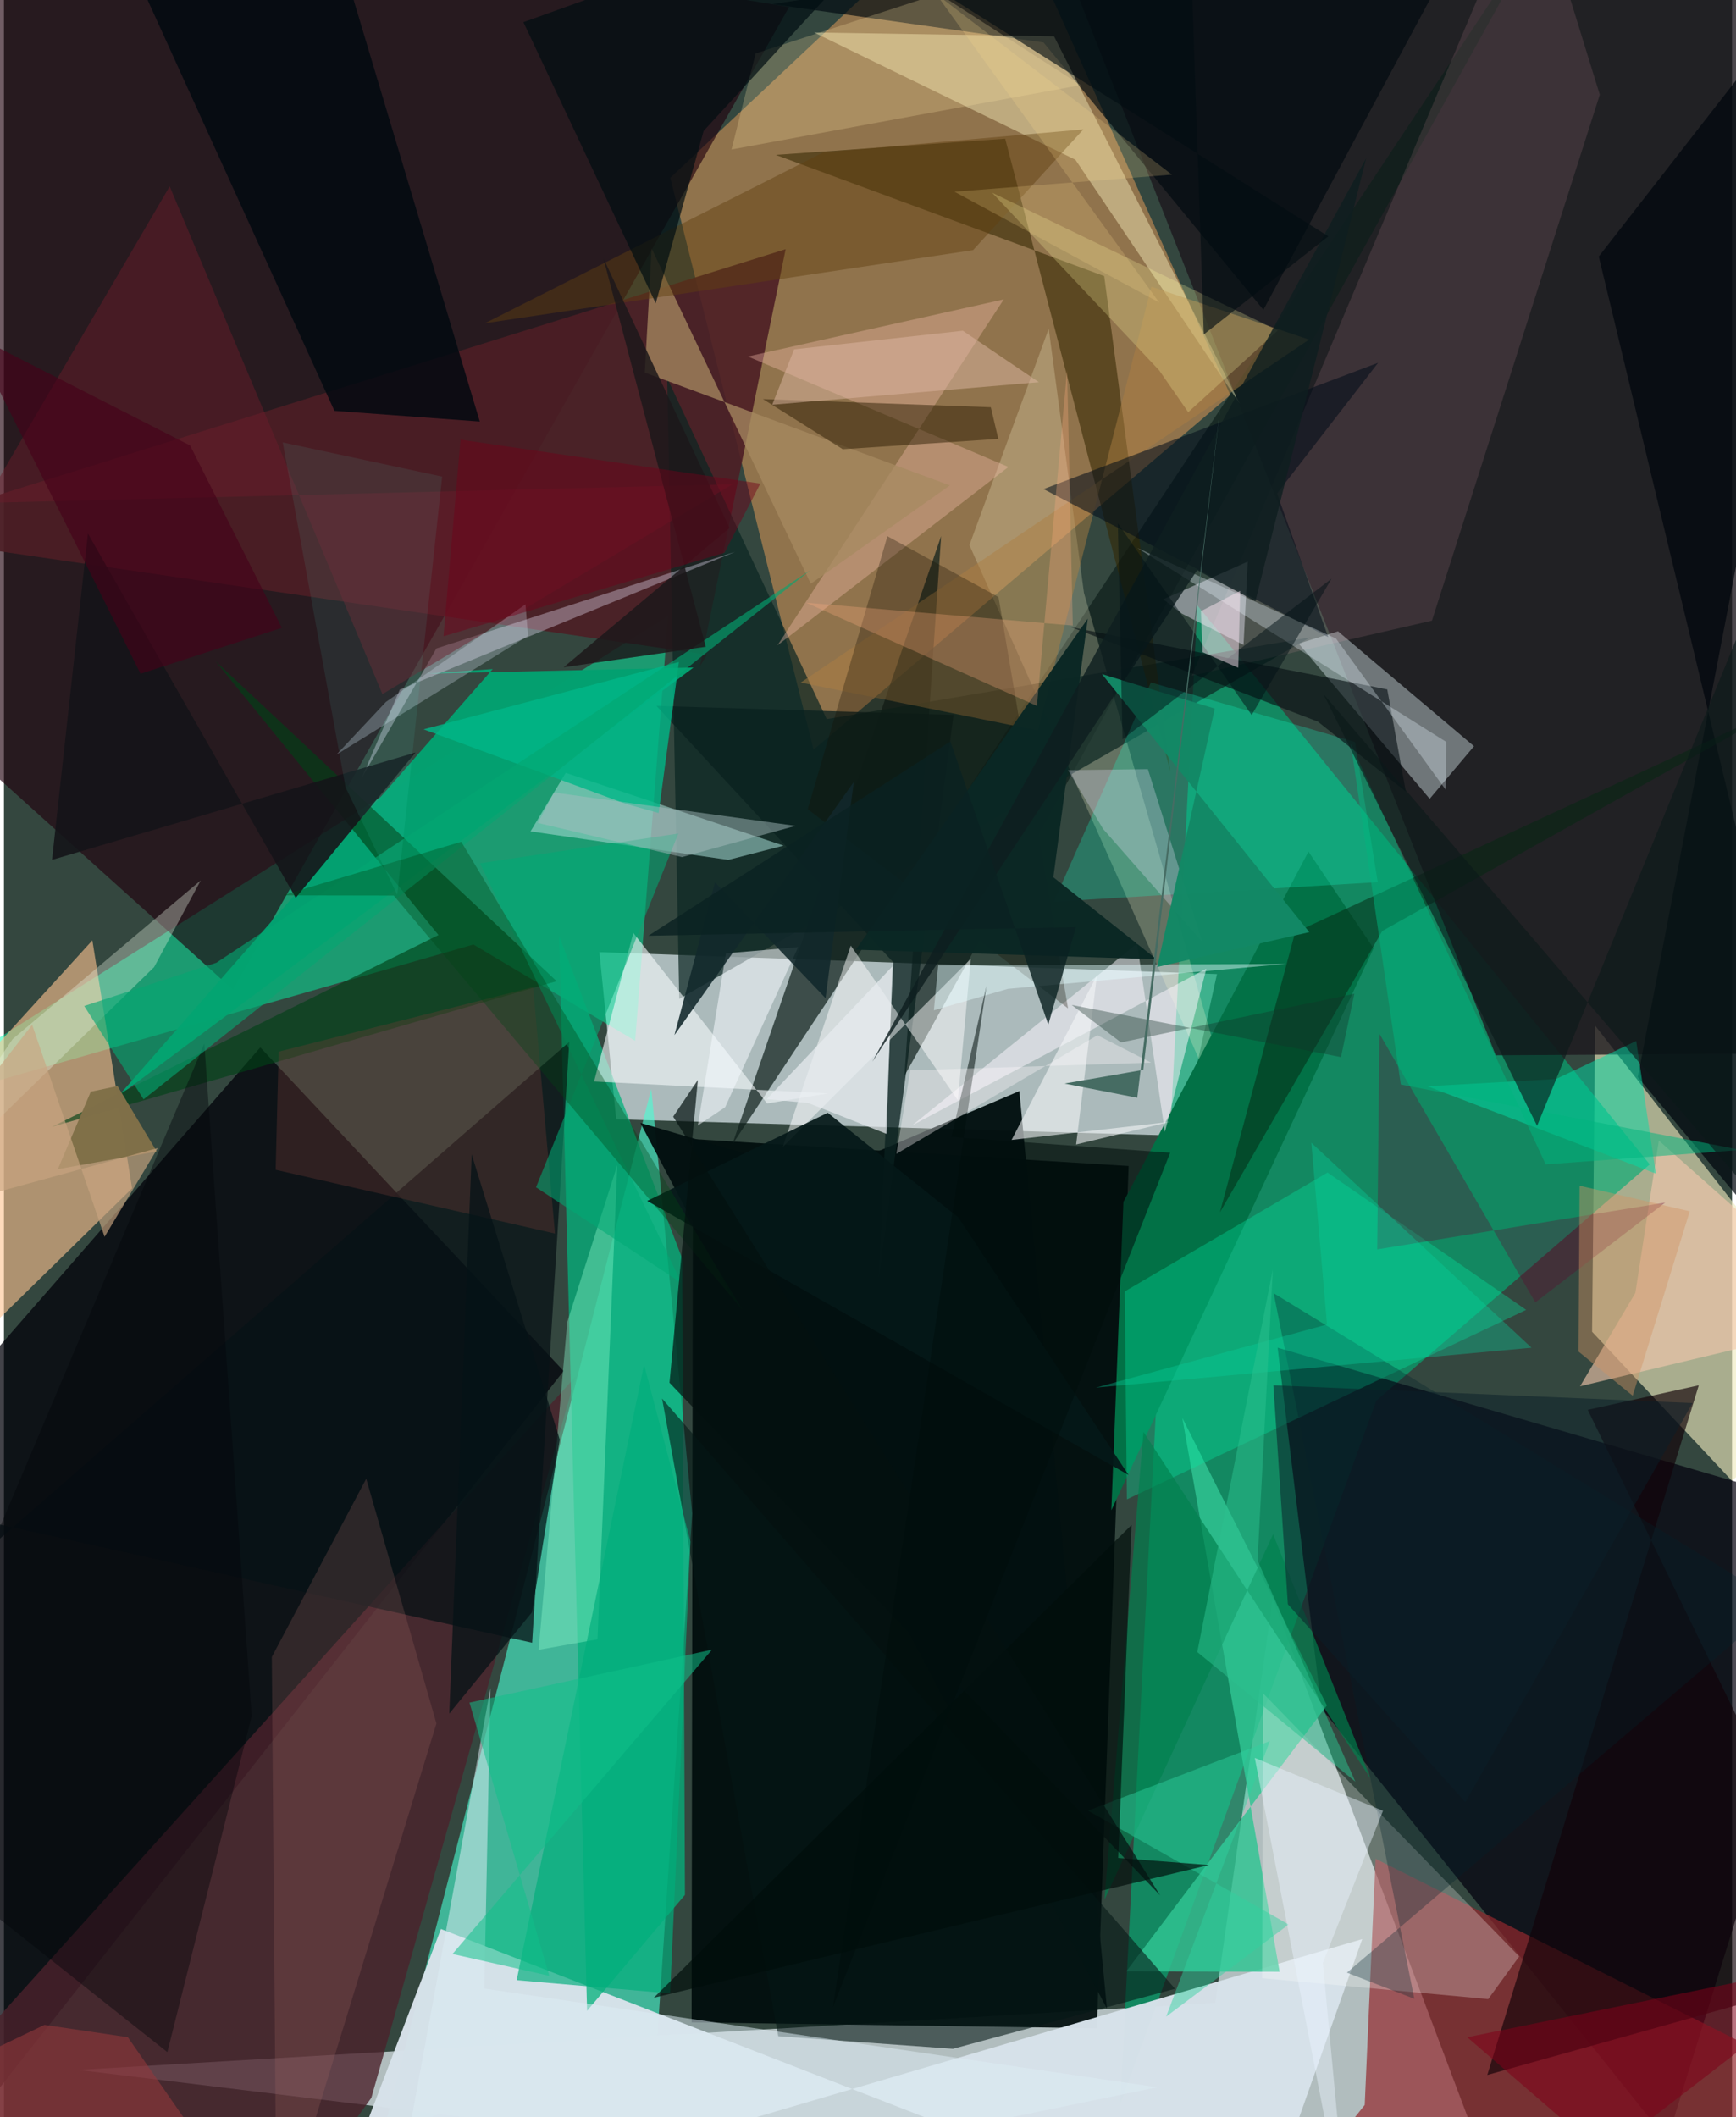 <svg xmlns="http://www.w3.org/2000/svg" width="228" height="278" viewBox="0 0 836 1024"><path fill="#34473f" d="M0 0h836v1024H0z"/><path fill="#d3dce1" fill-opacity=".788" d="M585.995 968.687l27.77-195.21L731.464 1086 35.91 1001.14z"/><path fill="#cddadd" fill-opacity=".78" d="M296.186 541.372l-8.13-80.852 298.77 10.595-17.246 78.237z"/><path fill="#49ffd3" fill-opacity=".6" d="M332.954 732.008l-16.907 253.918-132.616 45.954 129.73-505.262z"/><path fill="#bb8852" fill-opacity=".686" d="M322.333 85.98L479.806-62l113.456 253.065-201.574 171.503z"/><path fill="#000d0d" fill-opacity=".918" d="M333.333 550.921l-.664 427.218 196.026 2.849L544.09 563.95z"/><path fill="#010009" fill-opacity=".737" d="M-62 1086l.864-367.298L124.02 506.586l146.721 156.502z"/><path fill="#eeeabd" fill-opacity=".624" d="M769.773 496.071L898 660.417l-62.031 55.81-67.672-72.092z"/><path fill="#00ac74" fill-opacity=".639" d="M663.906 677.433l132.278-114.268-218.819-270.328-37.39 725.25z"/><path fill="#00f9aa" fill-opacity=".471" d="M321.328 297.847l-15.966 205.55-78.257-46.562L-62 539.534z"/><path fill="#d7e1e9" fill-opacity=".98" d="M604.72 1086L211.39 932.98 152.97 1086l504.127-148.132z"/><path fill="#20000d" fill-opacity=".635" d="M379.825 3.4L-17.603-62l-8.772 417.05 137.157 123.603z"/><path fill="#03000d" fill-opacity=".706" d="M898 734.268L616.156 651.82l21.25 174.51 167.211 208.773z"/><path fill="#fdc390" fill-opacity=".604" d="M61.981 574.769L-62 696.263V569.8L42.768 454.823z"/><path fill="#1c181e" fill-opacity=".788" d="M495.97-62H898l-14.747 571.436-161.587.971z"/><path fill="#94292f" fill-opacity=".698" d="M663.544 899.015L898 1016.603 604.122 1086l54.178-67.923z"/><path fill="#4b212b" fill-opacity=".792" d="M-62 1041.523L126.104 1086l51.626-71.355 98.78-348.825z"/><path fill="#0d1e1b" fill-opacity=".698" d="M453.382 259.27l-17.741 261.062 312.535-563.08-395.88 596.41z"/><path fill="#04b17c" fill-opacity=".753" d="M328.102 608.688l-59.548-155.977 13.547 519.846 47.343-56.08z"/><path fill="#4c1e25" fill-opacity=".906" d="M378.166 120.536L336.7 322.268l3.384-5.6L-62 257.885z"/><path fill="#e2f3f9" fill-opacity=".404" d="M645.377 305.356l65.796 55.571-21.454 25.425-63.36-75.067z"/><path fill="#fcf8cf" fill-opacity=".243" d="M467.063 263.653L505.424 159l17.062 127.808 81.5 283.34z"/><path fill="#31c493" fill-opacity=".831" d="M542.97 953.45l97.047-128.585-69.95-139.074 47.057 267.871z"/><path fill="#0b2621" fill-opacity=".702" d="M398.024 347.812l234.07-39.575-305.407 174.864-5.827-300.26z"/><path fill="#a4d8d1" fill-opacity=".569" d="M271.784 373.805l105.366 35.2-26.736 6.892-95.68-13.764z"/><path fill="#071216" fill-opacity=".757" d="M273.488 503.93L-62 796.58l.547-72.431 316.969 70.402z"/><path fill="#000a0f" fill-opacity=".671" d="M717.095-51.04L371.683 2.016 502.934 20.55l106.352 129.295z"/><path fill="#fff9c6" fill-opacity=".412" d="M598.001 195.48L518.334 77.263 391.883 15.714l116.136 1.867z"/><path fill="#332700" fill-opacity=".557" d="M484.37 67.099l79.892 306.142-31.996-239.702-158.913-58.626z"/><path fill="#027146" d="M541.565 581.297l89.521-169.413 31.474 46.784-126.827 271.779z"/><path fill="#ffadbf" fill-opacity=".122" d="M772.023 45.804l-81.2 254.391-116.178 26.649L738.755-62z"/><path fill="#00eaa2" fill-opacity=".333" d="M543.248 725.184l193.149-91.645-96.102-66.423-98.092 57.506z"/><path fill="#031010" fill-opacity=".965" d="M307.863 543.101l225.729 428.371-42.374-443.755-95.976 40.893z"/><path fill="#04a070" fill-opacity=".984" d="M204.165 325.845l129.422-2.986L55.343 530.13l181.103-206.517z"/><path fill="#fffffa" fill-opacity=".263" d="M733.022 946.265l-14.984 20.627-109.376-10.126.514-137.706z"/><path fill="#f9c2b1" fill-opacity=".353" d="M483.693 144.811L374.178 312.162l111.753-86.317-126.053-53.429z"/><path fill="#120208" fill-opacity=".659" d="M819.911 670.02l-53.707 11.87L898 953.147l-180.399 50.44z"/><path fill="#f2f6f9" fill-opacity=".62" d="M304.467 451.23l-18.999 71.851 113.29 5.758-29.57 4.866z"/><path fill="#004016" fill-opacity=".639" d="M102.44 319.87l107.766 132.38-186.902 92.734 244.07-70.417z"/><path fill="#041716" fill-opacity=".584" d="M318.385 676.433l56.205 308.408 84.483 6.11 107.475-29.055z"/><path fill="#01060d" fill-opacity=".722" d="M898 649.942L790.4 520.938 898-38.248 771.532 124.067z"/><path fill="#000910" fill-opacity=".824" d="M165.437-12.496l64.754 216.386-70.325-5.173L56.593-28.363z"/><path fill="#12ffc8" fill-opacity=".255" d="M554.86 330.064l98.723 28.798 11.025 67.807-156.696 9.414z"/><path fill="#ae7e42" fill-opacity=".475" d="M555.103 138.649L500.152 353.32l-114.7-23.192 245.963-165.876z"/><path fill="#0a211f" fill-opacity=".753" d="M423.137 618.841L459.4 345.775l-143.75-4.365 114.585 124.032z"/><path fill="#efeaff" fill-opacity=".349" d="M191.525 333.505l-18.369 42.567 36.064-62.428 144.465-46.734z"/><path fill="#000c18" fill-opacity=".545" d="M664.78 175.464l-48.896 63.217 24.757 69.469-137.724-71.599z"/><path fill="#f3c8ac" fill-opacity=".616" d="M898 638.19l-97.413-86.54-11.354 73.703-26.752 45.13z"/><path fill="#fcf7ff" fill-opacity=".51" d="M561.63 547.438l20.052-78.926-142.328 75.8 108.82-87.932z"/><path fill="#88f5ca" fill-opacity=".404" d="M296.72 563.52l-9.587 229.38-28.466 5.051L272.5 639.436z"/><path fill="#f1ecfe" fill-opacity=".435" d="M569.836 296.787l29.84 15.16 2.042-40.324-40.867 18.26z"/><path fill="#fff" fill-opacity=".482" d="M376.743 554.801l90.968-91.041-6.241 68.386-51.8-74.777z"/><path fill="#a68a61" fill-opacity=".757" d="M457.609 234.762l-147.601-54.555 3.343-59.91 76.97 162.059z"/><path fill="#a86a68" fill-opacity=".227" d="M131.908 1086l77.313-252.416-33.957-118.38-45.683 86.23z"/><path fill="#03dca7" fill-opacity=".506" d="M688.621 525.362l110.526 42.27-9.51-64.136-38.792 18.379z"/><path fill="#ddebf3" fill-opacity=".522" d="M235.36 816.475L185.947 1086l371.965-76.47-325.52-47.735z"/><path fill="#ebf7e6" fill-opacity=".333" d="M4.228 502.552l90.956-76.72-22.538 41.899L-62 599.248z"/><path fill="#ffe6a6" fill-opacity=".235" d="M452.223-3.016l68.665 44.182L351.98 72.305l11.647-46.46z"/><path fill="#6b1c2c" fill-opacity=".475" d="M183.084 335.703l169.353-101.489-361.819 9.018 89.553-153.09z"/><path fill="#613f10" fill-opacity=".459" d="M468.812 120.995l-236.127 35.352L396.41 73.676 522.19 62.59z"/><path fill="#050f12" fill-opacity=".616" d="M635.598 349.013L516.183 303.31l153.014 30.136 8.983 49.39z"/><path fill="#140e00" fill-opacity=".302" d="M427.393 259.34l53.737 29.45 33.633 198.923-125.918-96.336z"/><path fill="#e7f2fc" fill-opacity=".322" d="M697.714 358.827l-.287 23.084-53.053-73.099L548.254 265z"/><path fill="#281a01" fill-opacity=".475" d="M477.42 196.97l-110.242-3.949 38.598 24.25 75.262-4.986z"/><path fill="#fffca2" fill-opacity=".243" d="M478.083 93.23l138.207 66.605-43.379 39.524-14.022-20.204z"/><path fill="#000e12" fill-opacity=".702" d="M338.483 63.329l-23.178 83.378-64.003-135.976L453.582-62z"/><path fill="#00ad7b" fill-opacity=".675" d="M322.269 964.15l-74.247-6.423 61.648-297.712 22.458 85.645z"/><path fill="#63022d" fill-opacity=".31" d="M664.346 604.298l139.31-22.66-62.82 48.283-75.413-129.893z"/><path fill="#052713" fill-opacity=".518" d="M588.251 586.346l78.552-136.064L861.69 341.199 624.628 450.974z"/><path fill="#141418" fill-opacity=".882" d="M199.099 363.98l-57.954 70.261L40.623 258.056 23.246 415.882z"/><path fill="#783b36" fill-opacity=".322" d="M266.562 596.634l-135.118-30.85 1.44-57.127 123.11-31.217z"/><path fill="#f6f9ff" fill-opacity=".533" d="M384.223 458.075l-34.962 3.024-13.578 83.277 13.201-8.841z"/><path fill="#e2def7" fill-opacity=".306" d="M553.406 371.992l26.208 83.416-47.901-54.491-16.93-28.413z"/><path fill="#00b788" fill-opacity=".804" d="M316.722 393.238l-16.09-4.509-97.636-35.97 123.526-32.57z"/><path fill="#00804e" fill-opacity=".671" d="M532.399 918.797l81.584-176.748 47.122 118.18-109.852-167.67z"/><path fill="#f3f4f7" fill-opacity=".592" d="M518.687 553.552l45.463-10.968-76.688 8.747 41.316-79.647z"/><path fill="#00b57d" fill-opacity=".51" d="M840.392 556.199l-94.566 6.97-94.229-203.221 24.161 164.592z"/><path fill="#2ed29f" fill-opacity=".459" d="M524.473 875.753l97.026 55.05-59.259 44.55 50.18-133.27z"/><path fill="#11282b" fill-opacity=".882" d="M411.127 378.193L324.36 500.642l19.628-73.877 53.48 56.016z"/><path fill="#deb8a4" fill-opacity=".49" d="M500.696 184.852l-36.822-24.879-81.596 8.988-10.622 26.8z"/><path fill="#010e0b" fill-opacity=".678" d="M539.045 898.63l6.46-161.065-231.129 228.67 268.53-64.2z"/><path fill="#0b2724" fill-opacity=".973" d="M557.635 463.99l-145.509-4.647L524.33 299.206l-16.664 125.083z"/><path fill="#03050a" fill-opacity=".42" d="M79.041 992.55l40.815-162.517L96.93 504.734-62 880.641z"/><path fill="#04a771" fill-opacity=".62" d="M102.748 465.64l-63.924 20.927 28.722 45.129 322.502-255.878z"/><path fill="#00212a" fill-opacity=".31" d="M649.674 954.094l209.43-178.653-244.855-149.968 68.037 341.267z"/><path fill="#0b1919" fill-opacity=".616" d="M898 162.703V638.66l-259.685-303 103.37 208.854z"/><path fill="#91383c" fill-opacity=".608" d="M19.589 979.365l40.338 5.96 44.243 63.664L-62 1018.528z"/><path fill="#1d181a" fill-opacity=".851" d="M351.02 255.367l-80.259 67.368 68.771-9.91-49.576-188.032z"/><path fill="#ebf5ff" fill-opacity=".435" d="M605.11 850.239L650.846 1086l-12.79-136.636 29.079-73.54z"/><path fill="#e7ecf0" fill-opacity=".725" d="M389.068 533.477l-20.039-1.867 60.677-64.128-2.762 80.936z"/><path fill="#0e1e20" fill-opacity=".808" d="M420.089 513.534l238.948-437.09-53.623 214.357-28.184-15.03z"/><path fill="#ffad80" fill-opacity=".29" d="M388.115 291.508l128.962 11.055-2.757-123.693-14.592 162.57z"/><path fill="#051818" fill-opacity=".925" d="M544.041 713.39L461.75 588.882l-63.233-50.673-87.342 42.62z"/><path fill="#d8e3f7" fill-opacity=".286" d="M160.864 364.976l92.66-57.438-1.224-15.246-67.539 47.237z"/><path fill="#00a975" fill-opacity=".561" d="M327.748 620.538L230.3 417.544l95.948-14.393-68.851 171.092z"/><path fill="#e4fdff" fill-opacity=".443" d="M485.697 478.275l134.463-12.076-168.205.752-2.093 21.684z"/><path fill="#7e0018" fill-opacity=".549" d="M781.081 1036.925l-19.324-5.094-53.851-46.487L898 946.556z"/><path fill="#d09565" fill-opacity=".431" d="M761.71 653.698l.551-80.22 53.283 12.391-27.605 89.189z"/><path fill="#0a2122" fill-opacity=".816" d="M505.22 495.585l13.383-47.17-206.867 4.19 146.132-93.967z"/><path fill="#a7bdbe" fill-opacity=".478" d="M266.084 383.318l-7.83 14.711 69.8 16.513 54.939-15.105z"/><path fill="#807049" fill-opacity=".996" d="M54.956 525.268l18.949 31.677-47.829 8.521 15.926-37.458z"/><path fill="#138866" fill-opacity=".976" d="M631.503 450.864L531.188 326.04l54.581 16.684-27.869 124.97z"/><path fill="#004415" fill-opacity=".353" d="M134.72 433.056l53.854.095 168.625 200.315-135.976-226.333z"/><path fill="#10c08a" fill-opacity=".537" d="M225.21 823.503l38.59 132.121-46.81-10.544 125.559-147.2z"/><path fill="#020d12" fill-opacity=".627" d="M361.555-62l279.142 176.313-60.254 47.448L572.827-62z"/><path fill="#001215" fill-opacity=".49" d="M538.865 253.108l2.28 104.433 101.106-77.65-38.648 65.945z"/><path fill="#03110f" fill-opacity=".694" d="M559.317 916.715l-237.35-247.933 13.73-146.456-11.946 17.758z"/><path fill="#07d29f" fill-opacity=".349" d="M738.993 651.847L528.264 671.14l111.802-30.525-7.598-87.907z"/><path fill="#460018" fill-opacity=".624" d="M-15.951 161.433l106.007 54.035 44.366 88.191-68.356 22.207z"/><path fill="#caa580" fill-opacity=".655" d="M-62 592.682l75.646-97.03 35.028 102.545 25.74-42.941z"/><path fill="#051216" fill-opacity=".737" d="M255.436 779.812l-40.009 49.002 10.848-270.52 42.603 137.974z"/><path fill="#163229" fill-opacity=".357" d="M653.29 480.626l-6.475 30.646-130.255-25.196 23.832 18.111z"/><path fill="#fbe5f0" fill-opacity=".49" d="M597.124 322.98l-17.267-7.555-.8-19.829 19.001-9.814z"/><path fill="#000e0c" fill-opacity=".533" d="M475.331 476.765l-74.3 494.07L564.18 557.539l-105.808-7.637z"/><path fill="#6f0019" fill-opacity=".459" d="M348.571 267.347l17.361-33.46-145.067-21.239-8.225 95.103z"/><path fill="#51ffe4" fill-opacity=".082" d="M165.251 380.76l-30.396-166.778 77.14 16.53-21.736 202.263z"/><path fill="#fefbfd" fill-opacity=".353" d="M431.726 558.085l6.727-40.407 116.497-3.72-25.972-13.246z"/><path fill="#fcd88f" fill-opacity=".208" d="M565.018 84.468l-105.17 8.267 99.008 53.576L450.84-3.029z"/><path fill="#0b1e27" fill-opacity=".514" d="M706.97 871.666l109.924-193.068-202.784-8.575 7.013 105.89z"/><path fill="#466c63" d="M513.088 524.067l35.176 6.886 40.735-339.032-37.856 325.543z"/><path fill="#2bbf8e" fill-opacity=".522" d="M653.756 861.715l-47.31-107.01 7.405-140.688-36.552 185.015z"/></svg>